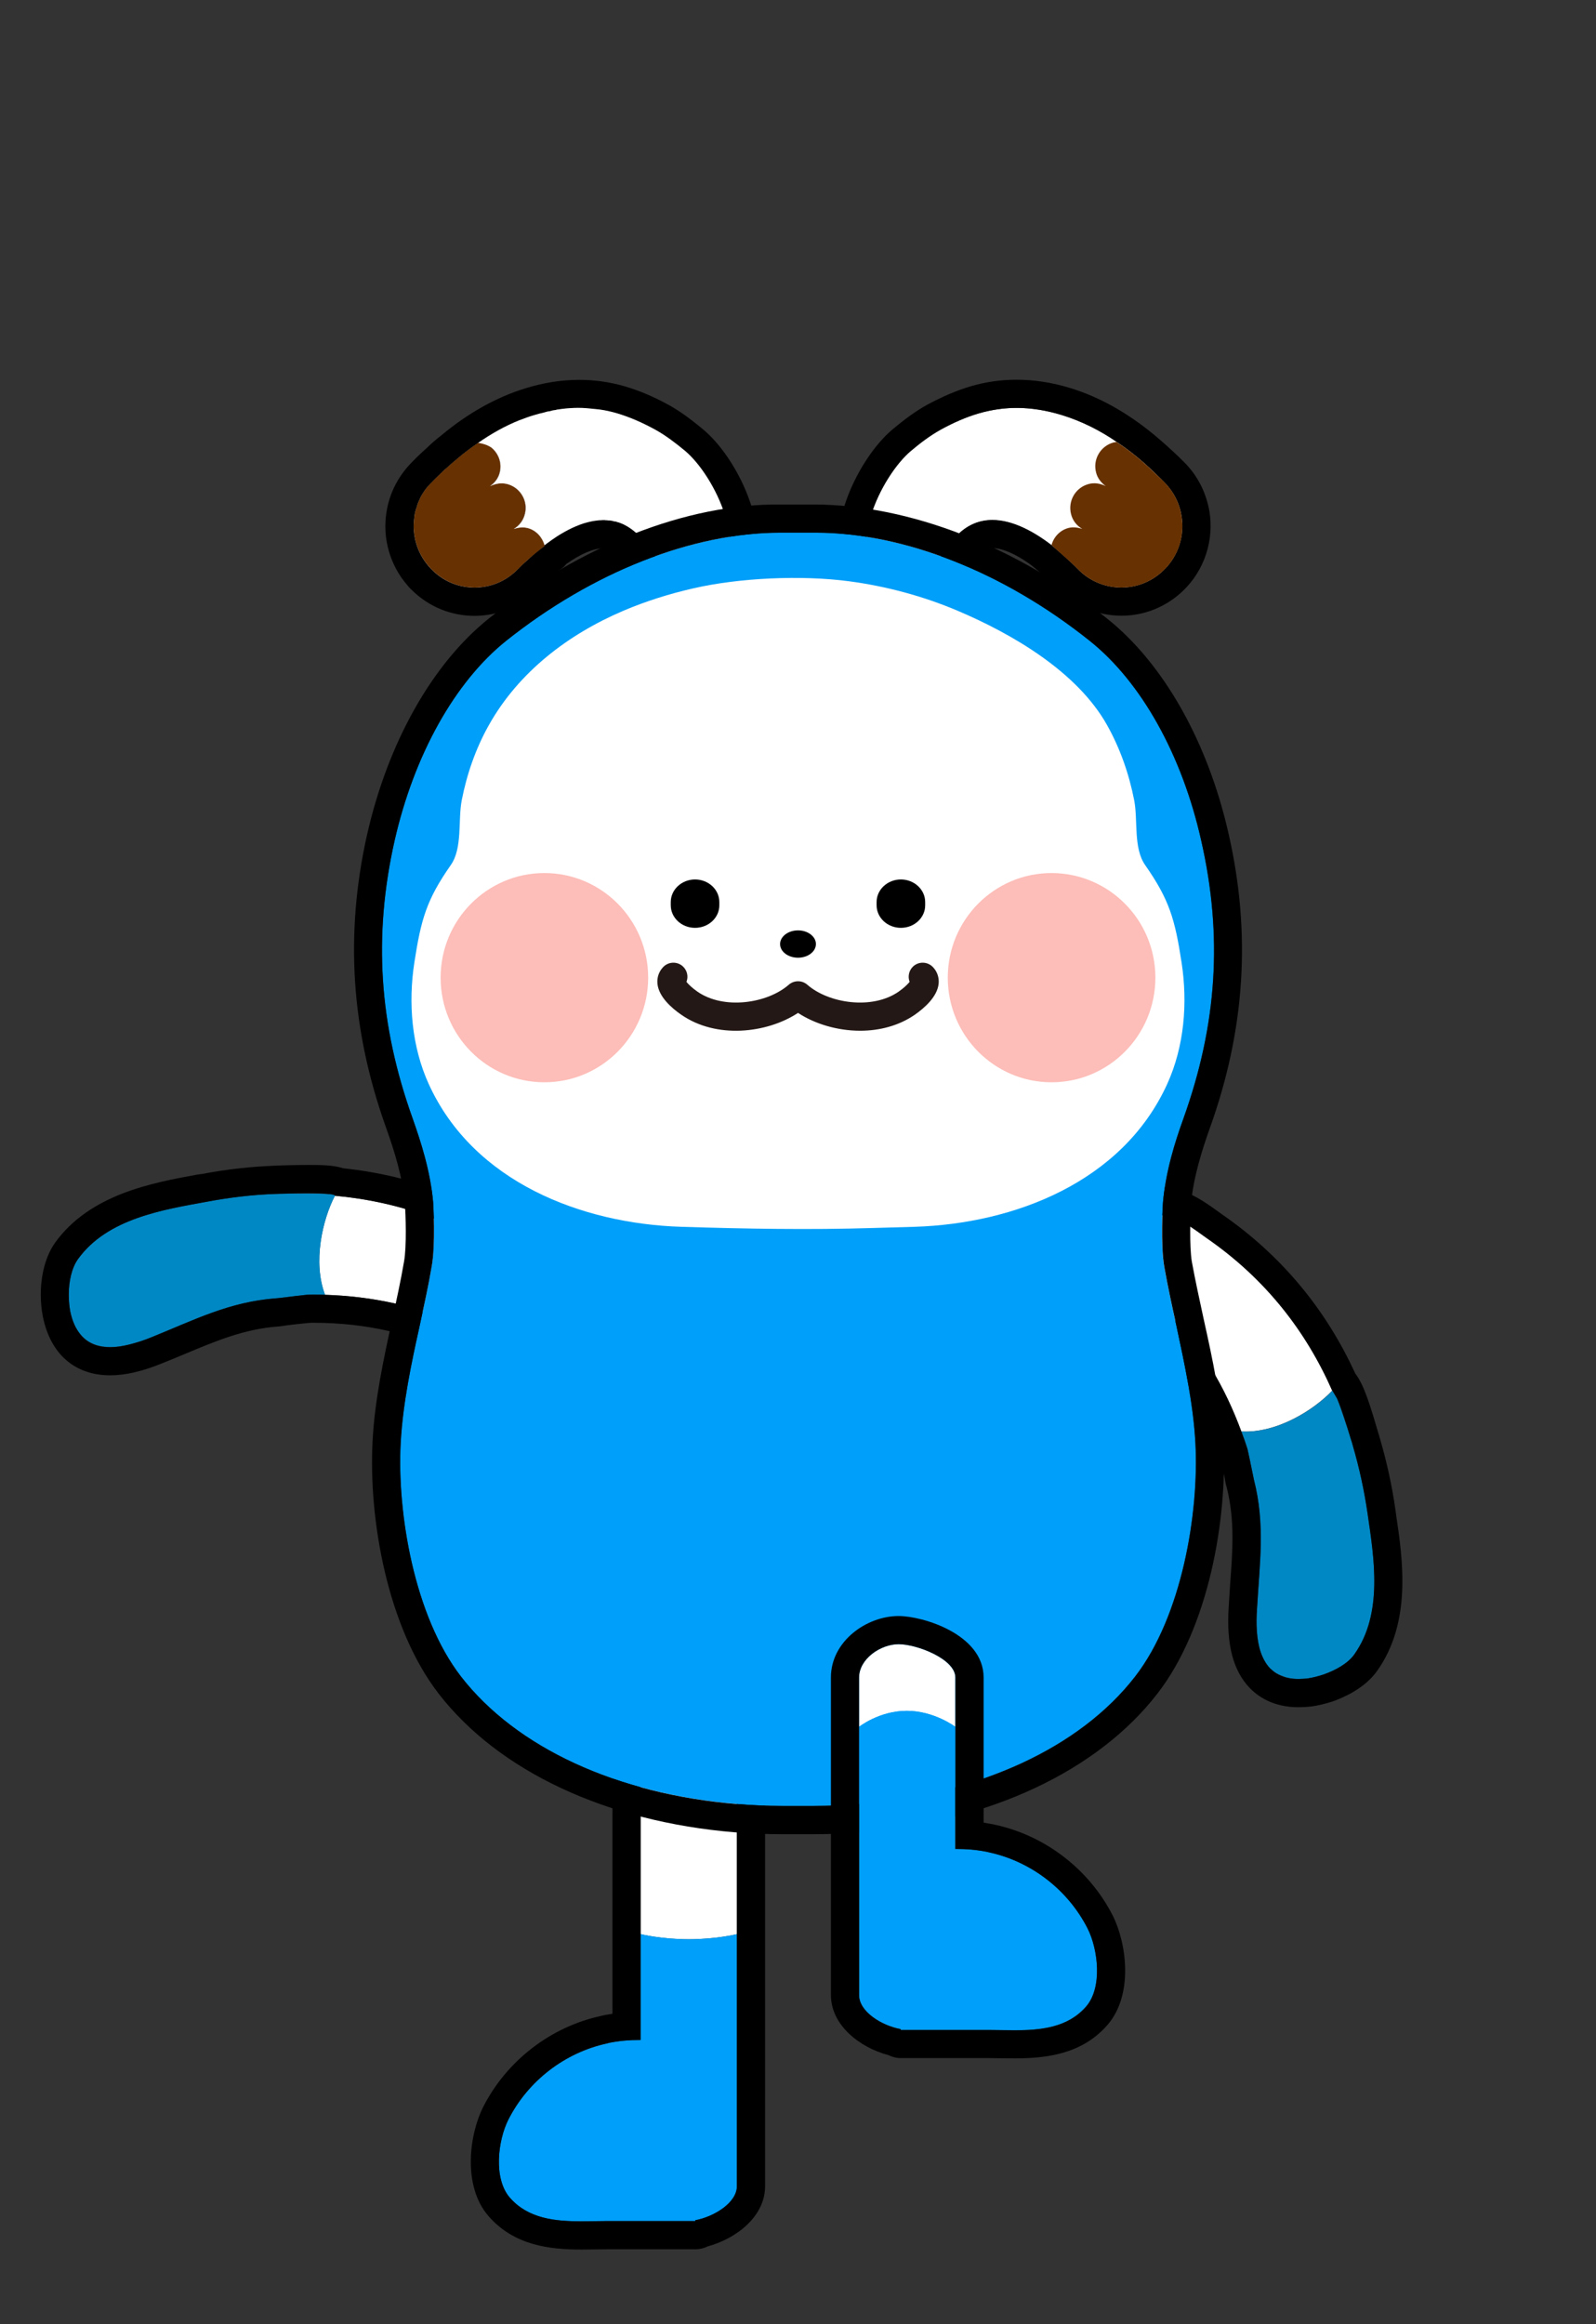 <?xml version="1.0" encoding="utf-8"?>
<!-- Generator: Adobe Illustrator 24.1.1, SVG Export Plug-In . SVG Version: 6.00 Build 0)  -->
<svg version="1.1" id="Layer_1" xmlns="http://www.w3.org/2000/svg" xmlns:xlink="http://www.w3.org/1999/xlink" x="0px" y="0px"
	 viewBox="0 0 226.71 330" style="enable-background:new 0 0 226.71 330;" xml:space="preserve">
<rect x="0" y="0" width="226.71" height="330" fill="#333333" stroke="none"/>
<g>
	<path style="fill:#FFFFFF;" d="M77.35,77.4c-0.77,0.63-1.5,1.23-2.17,1.9c-0.23,0.2-0.47,0.43-0.7,0.63
		c-0.3,0.27-0.57,0.53-0.8,0.8c0,0,0,0-0.03,0c-1.7,1.8-3.97,2.7-6.23,2.7c-2.17,0-4.3-0.8-5.97-2.43c-1.8-1.73-2.7-4.03-2.7-6.33
		c0-0.4,0.03-0.83,0.1-1.23v-0.17c0.07-0.43,0.17-0.87,0.33-1.27c0.1-0.37,0.23-0.77,0.43-1.13c0-0.03,0.03-0.07,0.03-0.1
		c0.17-0.37,0.37-0.7,0.6-1.03c0.23-0.37,0.53-0.7,0.83-1.03c0.07-0.07,0.17-0.17,0.3-0.3c0.57-0.6,1.2-1.17,1.8-1.77
		c0.03,0,0.07-0.03,0.1-0.07c1.47-1.33,3-2.6,4.63-3.7c1.43,0.2,2.03,0.8,2.03,0.8c0.9,0.83,1.37,2.13,1.03,3.43
		c-0.2,0.83-0.73,1.47-1.37,1.93c0.73-0.37,1.6-0.53,2.47-0.3c1.83,0.5,2.97,2.4,2.47,4.27c-0.23,0.93-0.83,1.67-1.57,2.1
		c0.6-0.2,1.27-0.3,1.97-0.13C76.19,75.3,77.02,76.26,77.35,77.4z"/>
	<path style="fill:#FFFFFF;" d="M83.42,74.16c-0.73,0.2-1.43,0.47-2.17,0.8C81.99,74.63,82.69,74.33,83.42,74.16z"/>
	<path style="fill:#FFFFFF;" d="M86.05,73.86c-0.17,0-0.33-0.03-0.5,0h-0.27c0.17-0.03,0.3-0.03,0.43-0.03
		C85.82,73.83,85.95,73.83,86.05,73.86z"/>
	<path style="fill:#673101;" d="M77.39,77.53c-0.77,0.57-1.53,1.17-2.2,1.77c-0.23,0.2-0.47,0.43-0.7,0.63
		c-0.3,0.27-0.57,0.53-0.8,0.8c0,0,0,0-0.03,0c-1.7,1.8-3.97,2.7-6.23,2.7c-2.17,0-4.3-0.8-5.97-2.43c-1.8-1.73-2.7-4.03-2.7-6.33
		c0-0.4,0.03-0.83,0.1-1.23v-0.17c0.07-0.43,0.17-0.87,0.33-1.27c0.1-0.37,0.23-0.77,0.43-1.13c0-0.03,0.03-0.07,0.03-0.1
		c0.17-0.37,0.37-0.7,0.6-1.03c0.23-0.37,0.53-0.7,0.83-1.03c0.07-0.07,0.17-0.17,0.3-0.3c0.57-0.6,1.2-1.17,1.8-1.77
		c0.03,0,0.07-0.03,0.1-0.07c1.47-1.33,3-2.6,4.63-3.7c1.43,0.2,2.03,0.8,2.03,0.8c0.9,0.83,1.37,2.13,1.03,3.43
		c-0.2,0.83-0.73,1.47-1.37,1.93c0.73-0.37,1.6-0.53,2.47-0.3c1.83,0.5,2.97,2.4,2.47,4.27c-0.23,0.93-0.83,1.67-1.57,2.1
		c0.6-0.2,1.27-0.3,1.97-0.13c1.23,0.33,2.07,1.3,2.4,2.43C77.35,77.43,77.39,77.5,77.39,77.53z"/>
	<path d="M73.69,80.7v0.03c0.23-0.27,0.5-0.53,0.8-0.8C74.19,80.2,73.92,80.46,73.69,80.7z"/>
	<path d="M85.72,73.83c-0.13,0-0.27,0-0.43,0.03h0.27c0.17-0.03,0.33,0,0.5,0C85.95,73.83,85.82,73.83,85.72,73.83z M81.25,74.96
		c0.73-0.33,1.43-0.6,2.17-0.8C82.69,74.33,81.99,74.63,81.25,74.96z"/>
	<path d="M99.82,60.93c-1.8-1.5-3.33-2.6-4.83-3.43c-2.13-1.17-4.17-2.03-6.2-2.63c-2.17-0.63-4.3-0.93-6.5-0.93
		c-2.47,0-4.93,0.37-7.57,1.17c-4.17,1.27-8.24,3.53-12.14,6.8c-0.7,0.53-1.37,1.13-2.03,1.77c-1.13,1-1.97,1.87-2.37,2.3
		c-1.73,1.87-2.87,4.17-3.27,6.67c-0.63,3.8,0.5,7.67,3.03,10.54c0.2,0.27,0.47,0.5,0.7,0.73c2.37,2.27,5.47,3.53,8.77,3.53
		c3.43,0,6.77-1.43,9.14-3.93c0.87-0.9,1.97-1.87,3.2-2.77c0.27-0.2,0.5-0.4,0.7-0.67c2.03-1.43,3.87-2.23,5.27-2.23
		c0.83,0,1.47,0.3,2.13,0.93c0.33,0.33,0.97,1.2,1.53,1.93c2.2,3,5.27,7.1,9.7,7.1c1.57,0,3.13-0.57,4.47-1.57
		c2.6-2,4.03-4.97,4.1-8.57C107.79,71.46,103.72,64.13,99.82,60.93z M101.12,83.03c-0.33,0.27-0.67,0.47-1.03,0.57
		c-0.17,0.07-0.33,0.13-0.5,0.13c-0.07,0-0.17,0.03-0.23,0.03c-0.1,0.03-0.2,0.03-0.27,0.03c-0.47,0-0.93-0.1-1.4-0.33
		c-0.17-0.07-0.33-0.13-0.47-0.23c-0.4-0.23-0.8-0.53-1.2-0.87c-0.2-0.17-0.37-0.33-0.57-0.53c-0.4-0.4-0.77-0.8-1.13-1.23
		c-0.7-0.87-1.37-1.8-2-2.63c-0.47-0.6-0.9-1.17-1.3-1.63c-0.13-0.13-0.23-0.27-0.37-0.4c-0.77-0.73-1.57-1.27-2.37-1.6
		c-0.2-0.07-0.4-0.17-0.63-0.2c-0.13-0.07-0.27-0.1-0.43-0.1c-0.27-0.1-0.53-0.13-0.83-0.13c-0.1-0.03-0.23-0.03-0.33-0.03
		c-0.17,0-0.33-0.03-0.5,0h-0.27c-0.13,0-0.27,0-0.4,0.03c-0.47,0.03-0.97,0.13-1.47,0.27c-0.73,0.2-1.43,0.47-2.17,0.8
		c-0.7,0.33-1.43,0.73-2.1,1.17c-0.53,0.33-1.03,0.7-1.53,1.07c-0.1,0.07-0.17,0.13-0.27,0.2c0,0.03,0.03,0.1,0.03,0.13
		c-0.77,0.57-1.53,1.17-2.2,1.77c-0.23,0.2-0.47,0.43-0.7,0.63c-0.3,0.27-0.57,0.53-0.8,0.8c0,0,0,0-0.03,0
		c-1.7,1.8-3.97,2.7-6.23,2.7c-2.17,0-4.3-0.8-5.97-2.43c-1.8-1.73-2.7-4.03-2.7-6.33c0-0.4,0.03-0.83,0.1-1.23v-0.17
		c0.07-0.43,0.17-0.87,0.33-1.27c0.1-0.37,0.23-0.77,0.43-1.13c0-0.03,0.03-0.07,0.03-0.1c0.17-0.37,0.37-0.7,0.6-1.03
		c0.23-0.37,0.53-0.7,0.83-1.03c0.07-0.07,0.17-0.17,0.3-0.3c0.57-0.6,1.2-1.17,1.8-1.77c0.03,0,0.07-0.03,0.1-0.07
		c1.47-1.33,3-2.6,4.63-3.7c1.83-1.27,3.77-2.37,5.83-3.2c0.7-0.27,1.4-0.53,2.1-0.73c0.47-0.13,0.93-0.27,1.4-0.37
		c0.3-0.1,0.6-0.17,0.9-0.2c0.27-0.1,0.53-0.13,0.8-0.17c0.1-0.03,0.23-0.07,0.33-0.07c1.53-0.23,3.07-0.3,4.53-0.13
		c0.43,0.03,0.87,0.1,1.3,0.13c0.43,0.07,0.87,0.13,1.3,0.23c0.43,0.1,0.83,0.2,1.27,0.33c1.77,0.53,3.53,1.3,5.37,2.3
		c1.5,0.83,2.9,1.9,4.23,3C101.52,67.53,106.96,78.6,101.12,83.03z"/>
	<path style="fill:#FFFFFF;" d="M97.29,64c-1.33-1.1-2.73-2.17-4.23-3c-1.83-1-3.6-1.77-5.37-2.3c-0.43-0.13-0.83-0.23-1.27-0.33
		c-0.43-0.1-0.87-0.17-1.3-0.23c-0.43-0.03-0.87-0.1-1.3-0.13c-1.47-0.17-3-0.1-4.53,0.13c-0.1,0-0.23,0.03-0.33,0.07
		c-0.27,0.03-0.53,0.07-0.8,0.17c-0.3,0.03-0.6,0.1-0.9,0.2c-0.47,0.1-0.93,0.23-1.4,0.37c-0.7,0.2-1.4,0.47-2.1,0.73
		c-2.07,0.83-4,1.93-5.83,3.2c1.43,0.2,2.03,0.8,2.03,0.8c0.9,0.83,1.37,2.13,1.03,3.43c-0.2,0.83-0.73,1.47-1.37,1.93
		c0.73-0.37,1.6-0.53,2.47-0.3c1.83,0.5,2.97,2.4,2.47,4.27c-0.23,0.93-0.83,1.67-1.57,2.1c0.6-0.2,1.27-0.3,1.97-0.13
		c1.23,0.33,2.07,1.3,2.4,2.43c0.1-0.07,0.17-0.13,0.27-0.2c0.5-0.37,1-0.73,1.53-1.07c0.67-0.43,1.4-0.83,2.1-1.17
		c0.73-0.33,1.43-0.63,2.17-0.8c0.5-0.13,1-0.23,1.47-0.27c0.13-0.03,0.27-0.03,0.4-0.03c0.17-0.03,0.3-0.03,0.43-0.03
		c0.1,0,0.23,0,0.33,0.03c0.1,0,0.23,0,0.33,0.03c0.3,0,0.57,0.03,0.83,0.13c0.1,0,0.2,0.03,0.3,0.03c0.03,0.03,0.1,0.03,0.13,0.07
		c0.23,0.03,0.43,0.13,0.63,0.2c0.8,0.33,1.6,0.87,2.37,1.6c0.13,0.13,0.23,0.27,0.37,0.4c0.4,0.47,0.83,1.03,1.3,1.63
		c0.63,0.83,1.3,1.77,2,2.63c0.37,0.43,0.73,0.83,1.13,1.23c0.2,0.2,0.37,0.37,0.57,0.53c0.4,0.33,0.8,0.63,1.2,0.87
		c0.13,0.1,0.3,0.17,0.47,0.23c0.53,0.23,1.1,0.33,1.67,0.3c0.07,0,0.17-0.03,0.23-0.03c0.17,0,0.33-0.07,0.5-0.13
		c0.37-0.1,0.7-0.3,1.03-0.57C106.96,78.6,101.52,67.53,97.29,64z"/>
</g>
<g>
	<path style="fill:#FFFFFF;" d="M139.02,58.71c-1.78,0.52-3.55,1.29-5.38,2.3c-1.5,0.83-2.91,1.89-4.23,2.99
		c-4.24,3.52-9.69,14.61-3.86,19.05c4.22,3.21,8.12-4.8,10.48-7.12c5.3-5.2,12.88,0.52,16.99,4.81c3.3,3.47,8.78,3.61,12.23,0.28
		c3.46-3.32,3.62-8.81,0.35-12.3c-4.06-4.34-9.04-8.03-14.78-9.77C146.56,57.64,142.79,57.61,139.02,58.71z"/>
	<path d="M171.8,72.63c-0.43-2.5-1.53-4.8-3.27-6.67c-0.43-0.43-1.27-1.3-2.47-2.37c-0.4-0.37-0.8-0.73-1.2-1.07
		c-4.1-3.57-8.4-6.07-12.87-7.43c-2.63-0.8-5.13-1.17-7.6-1.17c-2.2,0-4.33,0.3-6.5,0.93c-2.03,0.6-4.03,1.47-6.2,2.63
		c-1.5,0.83-3.03,1.93-4.83,3.43c-3.87,3.2-7.97,10.54-7.83,16.74c0.07,3.6,1.5,6.57,4.1,8.57c1.37,1,2.9,1.57,4.47,1.57
		c4.47,0,7.5-4.1,9.74-7.1c0.53-0.73,1.17-1.6,1.5-1.93c0.67-0.63,1.33-0.93,2.13-0.93c1.4,0,3.23,0.8,5.27,2.23
		c0.81,0.6,3.33,2.8,3.9,3.4c2.37,2.53,5.7,3.97,9.17,3.97c3.27,0,6.37-1.27,8.73-3.53C171.07,81,172.47,76.76,171.8,72.63z
		 M165.27,81c-1.7,1.63-3.83,2.43-5.97,2.43c-2.3,0-4.57-0.9-6.27-2.7L153,80.7c-0.97-1-3.63-3.23-3.63-3.3
		c-2.57-1.97-5.57-3.57-8.4-3.57c-1.73,0-3.43,0.6-4.93,2.1c-1.97,1.93-5.03,7.87-8.44,7.87c-0.67,0-1.33-0.23-2.03-0.77
		c-5.83-4.43-0.37-15.5,3.87-19.04c1.3-1.1,2.7-2.17,4.2-3c1.83-1,3.6-1.77,5.4-2.3c1.77-0.5,3.53-0.77,5.37-0.77
		c2.07,0,4.17,0.33,6.43,1c2.77,0.87,5.37,2.17,7.77,3.83c1.7,1.1,3.3,2.4,4.8,3.8c1.13,1.07,1.93,1.83,2.2,2.13
		c1.23,1.33,1.97,2.9,2.23,4.57C168.3,76.03,167.44,78.93,165.27,81z"/>
	<path style="fill:#673101;" d="M165.27,81c-1.7,1.63-3.83,2.43-5.97,2.43c-2.3,0-4.57-0.9-6.27-2.7L153,80.7
		c-0.97-1-3.63-3.23-3.63-3.3c0.3-1.13,1.17-2.1,2.4-2.43c0.67-0.17,1.33-0.07,1.97,0.13c-0.77-0.43-1.37-1.17-1.6-2.1
		c-0.47-1.87,0.63-3.77,2.5-4.27c0.83-0.23,1.7-0.07,2.43,0.3c-0.63-0.47-1.17-1.1-1.37-1.93c-0.5-1.87,0.63-3.77,2.47-4.27
		c0,0,0.13-0.03,0.43-0.07c1.7,1.1,3.3,2.4,4.8,3.8c1.13,1.07,1.93,1.83,2.2,2.13c1.23,1.33,1.97,2.9,2.23,4.57
		C168.3,76.03,167.44,78.93,165.27,81z"/>
</g>
<g>
	<path style="fill:#FFFFFF;" d="M104.69,235.13v39.51c0,0-2.97,0.73-6.87,0.73c-3.9,0-6.83-0.73-6.83-0.73v-39.51
		c0-2.6,2.13-4.73,4.73-4.73C98.32,230.4,104.69,232.53,104.69,235.13z"/>
	<path style="fill-rule:evenodd;clip-rule:evenodd;fill:#009FF9;" d="M104.69,274.64v35.77c0,2.4-3.27,4.37-5.93,4.87v0.1H86.22
		c-4.67,0-10.34,0.67-13.8-3.3c-2.37-2.73-1.7-8.17-0.2-11.14c2.8-5.47,8-9.47,14-10.77c0,0,0.27-0.07,0.33-0.1
		c1.7-0.33,3.13-0.4,4.43-0.4v-15.04c0,0,2.93,0.73,6.83,0.73C101.72,275.37,104.69,274.64,104.69,274.64z"/>
	<path d="M95.72,230.4c2.61,0,8.95,2.11,8.95,4.72v34.98h0v40.32c0,2.37-3.26,4.35-5.91,4.84v0.12h-1.16H94.2H91h-4.78
		c-1.15,0-2.37,0.04-3.6,0.04c-3.74,0-7.58-0.37-10.19-3.36c-2.37-2.71-1.71-8.14-0.2-11.11c2.78-5.47,8-9.5,13.99-10.8
		c0,0,0.28-0.06,0.33-0.08c1.58-0.31,2.93-0.4,4.16-0.4c0.1,0,0.2,0,0.29,0v-15.06v-4.53v-34.98C91,232.52,93.12,230.4,95.72,230.4
		 M95.72,226.4c-4.81,0-8.72,3.91-8.72,8.72v34.98v4.53v11.32c-0.4,0.06-0.81,0.13-1.22,0.21l-0.47,0.11
		c-7.09,1.54-13.34,6.36-16.66,12.88c-1.96,3.85-3.02,11.22,0.76,15.55c3.64,4.17,8.72,4.73,13.21,4.73c0.64,0,1.29-0.01,1.92-0.02
		c0.57-0.01,1.13-0.02,1.68-0.02H91h3.2h3.41h1.16c0.65,0,1.27-0.16,1.81-0.43c4.1-1.12,8.1-4.29,8.1-8.52V270.1l0-34.98
		C108.68,228.59,98.47,226.4,95.72,226.4L95.72,226.4z"/>
</g>
<g>
	<path style="fill:#FFFFFF;" d="M79.15,185.59c1.07,9.47-19.6,0.27-23.04-0.5c-3.27-0.73-6.6-1.13-9.94-1.23
		c-1.77-4.63-0.37-10.67,1.4-14.07c9.14,0.8,18.1,3.87,26.27,9.97C75.65,181.12,78.85,183.06,79.15,185.59z"/>
	<path style="fill:#0088C5;" d="M46.18,183.86c-0.53-0.03-1.1-0.03-1.63-0.03c-0.33,0-0.7,0-1.03,0.03c-1.97,0.2-3.97,0.5-4.37,0.5
		c-6.57,0.5-11.57,3.07-17.57,5.5c-1.03,0.43-2.17,0.8-3.27,1.07c-2.63,0.63-5.23,0.53-6.87-1.43c-0.67-0.8-1.17-1.87-1.47-3.33
		c-0.13-0.7-0.2-1.53-0.2-2.37c0-1.8,0.4-3.73,1.3-5c4.17-5.8,12.14-7.03,18.37-8.17c3.23-0.6,6.53-1,9.8-1.1
		c0.13,0,0.53-0.03,1.07-0.03c1.73-0.03,5-0.07,6.5,0.07c0.03-0.03,0.03-0.03,0.07,0c0.3,0.03,0.5,0.07,0.6,0.13
		c0.07,0.03,0.1,0.07,0.1,0.1C45.81,173.19,44.41,179.22,46.18,183.86z"/>
	<path d="M83.12,185.16c-0.47-3.97-3.9-6.47-6.2-8.1l-0.7-0.5c-8.1-6.03-17.34-9.6-27.47-10.67c-1.43-0.47-3.2-0.47-4.97-0.47
		c-2.03,0-4.2,0.07-4.63,0.1c-3.43,0.13-6.9,0.5-10.4,1.17l-0.73,0.1c-6.43,1.17-15.24,2.8-20.2,9.67
		c-1.73,2.47-2.03,5.63-2.03,7.33c0,1.07,0.1,2.17,0.3,3.17c1.07,5.3,4.53,8.33,9.57,8.33c2.17,0,4.6-0.57,7.43-1.73
		c1.03-0.4,2.03-0.83,3-1.23c4.6-1.93,8.57-3.6,13.37-3.97c0.2,0,0.67-0.07,1.3-0.17c0.8-0.1,1.9-0.23,3-0.33
		c0.27-0.03,0.53-0.03,0.8-0.03c3.73,0,7.3,0.4,10.67,1.17c0.4,0.07,1.7,0.53,2.83,0.93c4.47,1.57,11.2,3.93,16.34,3.93
		c3.1,0,5.47-0.9,7.03-2.63C82.39,190.12,83.45,188.19,83.12,185.16z M74.39,189.86c-6.07,0-16-4.27-18.27-4.77
		c-3.3-0.73-6.6-1.13-9.94-1.23c-0.53-0.03-1.1-0.03-1.63-0.03c-0.33,0-0.7,0-1.03,0.03c-1.97,0.2-3.97,0.5-4.37,0.5
		c-6.57,0.5-11.57,3.07-17.57,5.5c-1.03,0.43-2.17,0.8-3.27,1.07c-0.9,0.23-1.8,0.37-2.67,0.37c-1.63,0-3.13-0.47-4.2-1.8
		c-0.67-0.8-1.17-1.87-1.47-3.33c-0.13-0.7-0.2-1.53-0.2-2.37c0-1.8,0.4-3.73,1.3-5c4.17-5.8,12.14-7.03,18.37-8.17
		c3.23-0.6,6.53-1,9.8-1.1c0.13,0,0.53-0.03,1.07-0.03c0.9-0.03,2.2-0.07,3.47-0.07c1.17,0,2.3,0.03,3.03,0.13
		c0.03-0.03,0.03-0.03,0.07,0c0.27,0.03,0.5,0.07,0.6,0.13c0.1,0.03,0.13,0.07,0.1,0.1c4.57,0.43,9.1,1.4,13.5,3.03
		c4.4,1.6,8.67,3.9,12.77,6.93c1.8,1.37,5,3.3,5.3,5.83C79.52,188.76,77.42,189.86,74.39,189.86z"/>
</g>
<g>
	<path style="fill:#FFFFFF;" d="M189.24,197.46c-2.67,2.8-7.9,6.07-12.9,5.8c-1.17-3.13-2.6-6.13-4.33-9
		c-1.83-3-17.17-19.64-7.87-21.64c2.5-0.53,5.37,1.87,7.23,3.17C179.77,181.59,185.54,189.06,189.24,197.46z"/>
	<path style="fill:#0088C5;" d="M192.37,234.93c-0.9,1.27-2.63,2.23-4.33,2.83c-0.8,0.27-1.6,0.47-2.3,0.57
		c-1.27,0.17-2.3,0.07-3.2-0.2c-0.07-0.03-0.17-0.07-0.23-0.1c-0.53-0.17-1-0.4-1.4-0.7c-0.17-0.13-0.33-0.3-0.5-0.43
		c-0.6-0.63-1.03-1.4-1.33-2.3c-0.6-1.8-0.67-4.03-0.53-6.07c0.37-6.47,1.2-12.04-0.43-18.4c-0.1-0.4-0.47-2.4-0.9-4.3
		c0-0.03-0.03-0.1-0.03-0.13c-0.23-0.83-0.53-1.63-0.83-2.43c5,0.27,10.24-3,12.9-5.8l0.67,1.13c0.6,1.5,1.47,4.2,1.93,5.67
		c0.17,0.5,0.27,0.87,0.3,1c0.93,3.17,1.63,6.4,2.1,9.64C195.18,221.2,196.51,229.13,192.37,234.93z"/>
	<path style="fill:#0088C5;" d="M177.17,205.69c-0.27-0.83-0.57-1.63-0.87-2.43h0.03C176.64,204.06,176.94,204.86,177.17,205.69z"/>
	<path d="M185.74,238.33c-0.47,0.03-0.9,0.07-1.3,0.07c-0.72,0-1.33-0.1-1.89-0.27C183.43,238.39,184.47,238.49,185.74,238.33z
		 M182.29,238.05c0.08,0.03,0.17,0.06,0.26,0.09C182.46,238.11,182.38,238.08,182.29,238.05z M182.29,238.05
		c-0.52-0.18-0.99-0.41-1.39-0.72C181.3,237.64,181.77,237.87,182.29,238.05z M180.41,236.9c-0.6-0.63-1.03-1.43-1.33-2.3
		C179.37,235.5,179.81,236.27,180.41,236.9z"/>
	<path d="M198.31,215.06l-0.1-0.73c-0.5-3.53-1.27-6.93-2.23-10.2c-1.33-4.53-2.2-7.47-3.47-9.1c-4.23-9.24-10.57-16.8-18.84-22.54
		l-0.7-0.5c-2.03-1.47-4.8-3.43-8.07-3.43c-0.53,0-1.07,0.03-1.6,0.17c-3.77,0.8-5.17,3.23-5.67,4.6
		c-2.03,5.6,3.17,12.97,9.17,20.67c0.73,0.93,1.6,2.03,1.8,2.37c1.9,3.13,3.5,6.67,4.73,10.5c0.23,1.07,0.47,2.17,0.63,2.97
		c0.1,0.63,0.2,1.1,0.27,1.27c1.2,4.7,0.87,9,0.5,13.97c-0.07,1.03-0.13,2.1-0.2,3.2c-0.33,5.2,0.63,8.9,2.93,11.34
		c1.2,1.27,3.4,2.8,6.97,2.8c0.57,0,1.17-0.03,1.8-0.1c1-0.13,2.07-0.4,3.1-0.73c1.57-0.57,4.5-1.83,6.27-4.3
		C200.54,230.37,199.28,221.53,198.31,215.06z M192.37,234.93c-0.9,1.27-2.63,2.23-4.33,2.83c-0.8,0.27-1.6,0.47-2.3,0.57
		c-2.17,0.27-3.73-0.13-4.83-1c-0.17-0.13-0.33-0.3-0.5-0.43c-0.6-0.63-1.03-1.43-1.33-2.3c-0.6-1.8-0.67-4.03-0.53-6.07
		c0.37-6.47,1.2-12.04-0.43-18.4c-0.1-0.4-0.47-2.4-0.9-4.3c-0.27-0.87-0.57-1.73-0.9-2.57c-1.13-3.1-2.53-6.13-4.3-9
		c-1.83-3-17.17-19.64-7.87-21.64c0.27-0.07,0.5-0.07,0.77-0.07c2.3,0,4.8,2.07,6.47,3.23c8.4,5.8,14.14,13.27,17.84,21.67h0.03
		l0.67,1.13c0.3,0.7,0.63,1.57,0.93,2.5c0.4,1.17,0.77,2.37,1,3.17c0.17,0.5,0.27,0.87,0.3,1c0.93,3.17,1.63,6.4,2.1,9.64
		C195.18,221.2,196.51,229.13,192.37,234.93z"/>
</g>
<g>
	<path style="fill-rule:evenodd;clip-rule:evenodd;fill:#009FF9;" d="M169.8,204.89c0.53,9.97-1.93,24.6-8.57,33.17
		c-7.83,10.1-22.14,16.7-39.21,18.1c-2.03,0.17-4.27,0.27-6.4,0.27h-4.53c-2.13,0-4.37-0.1-6.4-0.27c-17.07-1.4-31.37-8-39.21-18.1
		c-6.63-8.57-9.1-23.2-8.57-33.17c0.3-5.57,1.5-11.24,2.7-16.67c0.6-2.8,1.23-5.6,1.7-8.4c0.57-3.1,0.23-8.9,0.2-9.2
		c-0.4-4.37-1.7-8.4-2.9-11.8c-4.8-13.4-5.6-25.94-2.57-39.44c2.77-12.2,8.57-22.57,15.87-28.41c12.24-9.74,26.4-15.34,38.94-15.34
		h5c12.54,0,26.71,5.6,38.91,15.34c7.33,5.83,13.14,16.2,15.87,28.41c3.07,13.5,2.27,26.04-2.53,39.44c-1.23,3.4-2.5,7.47-2.9,11.87
		c-0.03,0.23-0.37,6.03,0.17,9.14c0.5,2.83,1.1,5.6,1.73,8.4C168.27,193.69,169.5,199.33,169.8,204.89z"/>
	<path style="fill-rule:evenodd;clip-rule:evenodd;fill:#FFFFFF;" d="M120.55,82.53c5.39,0.71,10.66,2.15,15.47,4.19
		c7.85,3.33,16.99,8.69,21.22,16.21c1.87,3.32,3.14,6.97,3.87,10.7c0.55,2.82-0.14,6.79,1.56,9.21c3.44,4.92,4.23,7.69,5.17,13.82
		c0.89,5.77,0.39,11.94-2.05,17.29c-6.36,13.93-21.75,19.8-35.83,20.25c-1.95,0.06-3.93,0.11-5.9,0.17
		c-9.15,0.28-18.17,0.12-27.32-0.17c-14.08-0.45-29.47-6.32-35.83-20.25c-2.44-5.35-2.94-11.52-2.05-17.29
		c0.95-6.13,1.73-8.9,5.17-13.82c1.7-2.42,1.01-6.39,1.56-9.21c0.73-3.74,2-7.38,3.87-10.7c4.23-7.52,11.26-12.87,19.1-16.21
		c3.18-1.35,6.49-2.39,9.85-3.16C105.01,82.03,113.85,81.65,120.55,82.53z"/>
	<path style="fill-rule:evenodd;clip-rule:evenodd;fill:#FDBDB8;" d="M92.07,138.82c0,8.2-6.6,14.86-14.74,14.86
		s-14.74-6.65-14.74-14.86c0-8.2,6.6-14.85,14.74-14.85S92.07,130.63,92.07,138.82"/>
	<path style="fill-rule:evenodd;clip-rule:evenodd;fill:#FDBDB8;" d="M164.12,138.82c0,8.2-6.6,14.86-14.75,14.86
		c-8.14,0-14.74-6.65-14.74-14.86c0-8.2,6.6-14.85,14.74-14.85C157.52,123.98,164.12,130.63,164.12,138.82"/>
	<path d="M171,187.39c-0.6-2.77-1.2-5.5-1.7-8.23c-0.37-2.2-0.2-6.7-0.13-8.17c0.37-3.9,1.57-7.67,2.7-10.84
		c5-13.94,5.87-27.57,2.67-41.67c-2.93-13.07-9.24-24.24-17.27-30.64c-12.94-10.34-28.17-16.14-41.51-16.2h-4.8
		c-13.44-0.17-28.57,5.87-41.54,16.2c-8,6.4-14.3,17.57-17.27,30.64c-3.17,14.1-2.3,27.74,2.7,41.67c1.13,3.17,2.33,6.93,2.67,10.77
		c0.1,1.53,0.27,6.03-0.13,8.24c-0.47,2.73-1.07,5.47-1.67,8.2c-1.23,5.63-2.5,11.44-2.8,17.34c-0.57,11.04,2.1,26.37,9.4,35.81
		c8.53,11,23.84,18.17,42.04,19.67c2.13,0.17,4.47,0.27,6.73,0.27h4.53c2.23,0,4.57-0.1,6.73-0.27c18.17-1.5,33.51-8.67,42.04-19.67
		c7.3-9.4,9.97-24.77,9.4-35.81C173.5,198.79,172.24,192.99,171,187.39z M115.63,256.44h-4.53c-2.13,0-4.37-0.1-6.4-0.27
		c-17.07-1.4-31.37-8-39.21-18.1c-6.63-8.57-9.1-23.2-8.57-33.17c0.3-5.57,1.5-11.24,2.7-16.67c0.6-2.8,1.23-5.6,1.7-8.4
		c0.57-3.1,0.23-8.9,0.2-9.2c-0.4-4.37-1.7-8.4-2.9-11.8c-4.8-13.4-5.6-25.94-2.57-39.44c2.77-12.2,8.57-22.57,15.87-28.41
		c12.24-9.74,26.4-15.34,38.94-15.34h5c12.54,0,26.71,5.6,38.91,15.34c7.33,5.83,13.14,16.2,15.87,28.41
		c3.07,13.5,2.27,26.04-2.53,39.44c-1.23,3.4-2.5,7.47-2.9,11.87c-0.03,0.23-0.37,6.03,0.17,9.14c0.5,2.83,1.1,5.6,1.73,8.4
		c1.17,5.47,2.4,11.1,2.7,16.67c0.53,9.97-1.93,24.6-8.57,33.17c-7.83,10.1-22.14,16.7-39.21,18.1
		C119.99,256.34,117.76,256.44,115.63,256.44z"/>
</g>
<g>
	<path style="fill-rule:evenodd;clip-rule:evenodd;" d="M115.9,134.05c0,1.07-1.13,1.94-2.54,1.94s-2.55-0.86-2.55-1.94
		c0-1.06,1.14-1.94,2.55-1.94S115.9,132.99,115.9,134.05"/>
	<path style="fill-rule:evenodd;clip-rule:evenodd;" d="M127.97,131.75L127.97,131.75c-1.91,0-3.45-1.44-3.45-3.21v-0.45
		c0-1.77,1.55-3.21,3.45-3.21s3.45,1.44,3.45,3.21v0.45C131.43,130.31,129.88,131.75,127.97,131.75"/>
	<path style="fill-rule:evenodd;clip-rule:evenodd;" d="M98.73,131.75L98.73,131.75c-1.91,0-3.45-1.44-3.45-3.21v-0.45
		c0-1.77,1.55-3.21,3.45-3.21c1.91,0,3.45,1.44,3.45,3.21v0.45C102.19,130.31,100.64,131.75,98.73,131.75"/>
	<path style="fill:#231815;" d="M122.18,146.36c-3.22,0-6.42-0.96-8.82-2.53c-4.44,2.91-11.61,3.71-16.57,0.27
		c-1.45-1-3.22-2.59-3.4-4.41c-0.09-0.88,0.2-1.73,0.81-2.37c0.77-0.8,2.03-0.83,2.83-0.07c0.6,0.58,0.77,1.44,0.48,2.17
		c0.27,0.35,0.83,0.88,1.56,1.39c3.79,2.63,9.97,1.65,12.97-0.98c0.76-0.66,1.89-0.66,2.64,0c3,2.63,9.18,3.61,12.97,0.98
		c0.73-0.51,1.28-1.04,1.56-1.39c-0.28-0.73-0.12-1.59,0.48-2.17c0.8-0.76,2.06-0.73,2.83,0.07c0.61,0.64,0.9,1.49,0.81,2.37
		c-0.19,1.82-1.95,3.4-3.4,4.41C127.65,145.67,124.91,146.36,122.18,146.36z M129.62,140.08h0.03H129.62z"/>
</g>
<g>
	<path style="fill:#FFFFFF;" d="M135.7,238.2v7c0,0-3-2.27-6.9-2.27c-3.9,0-6.77,2.27-6.77,2.27v-7c0-2.63,3.03-4.73,5.63-4.73
		C130.26,233.47,135.7,235.57,135.7,238.2z"/>
	<path style="fill-rule:evenodd;clip-rule:evenodd;fill:#009FF9;" d="M154.27,284.91c-3.47,4-9.1,3.33-13.77,3.33h-12.57v-0.13
		c-2.63-0.47-5.9-2.43-5.9-4.83V245.2c0,0,2.87-2.27,6.77-2.27c3.9,0,6.9,2.27,6.9,2.27v17.34c1.33,0,2.77,0.07,4.47,0.4
		c0.07,0.03,0.33,0.07,0.33,0.07c6,1.3,11.2,5.33,14,10.8C156,276.77,156.63,282.21,154.27,284.91z"/>
	<path d="M127.65,233.47c2.61,0,8.06,2.11,8.06,4.72v4.77v4.53v15.06c0.1,0,0.19,0,0.29,0c1.23,0,2.58,0.09,4.16,0.4
		c0.06,0.01,0.33,0.08,0.33,0.08c6,1.3,11.21,5.33,13.99,10.8c1.5,2.96,2.16,8.39-0.2,11.11c-2.61,2.99-6.46,3.36-10.19,3.36
		c-1.23,0-2.44-0.04-3.6-0.04h-4.78h-3.2h-3.41h-1.16v-0.12c-2.65-0.49-5.91-2.46-5.91-4.84v-40.32h0v-4.77
		C122.03,235.58,125.05,233.47,127.65,233.47 M127.65,229.47c-4.55,0-9.62,3.58-9.62,8.72v4.77l0,40.32c0,4.27,4.06,7.46,8.2,8.55
		c0.52,0.26,1.1,0.41,1.71,0.41h1.16h3.41h3.2h4.78c0.55,0,1.11,0.01,1.68,0.02c0.63,0.01,1.27,0.02,1.92,0.02
		c4.49,0,9.57-0.56,13.21-4.73c3.77-4.32,2.71-11.7,0.76-15.55c-3.32-6.53-9.57-11.35-16.71-12.89l-0.26-0.06
		c-0.47-0.09-0.92-0.17-1.37-0.24v-11.32v-4.53v-4.77C139.71,232.06,131.08,229.47,127.65,229.47L127.65,229.47z"/>
</g>
</svg>
